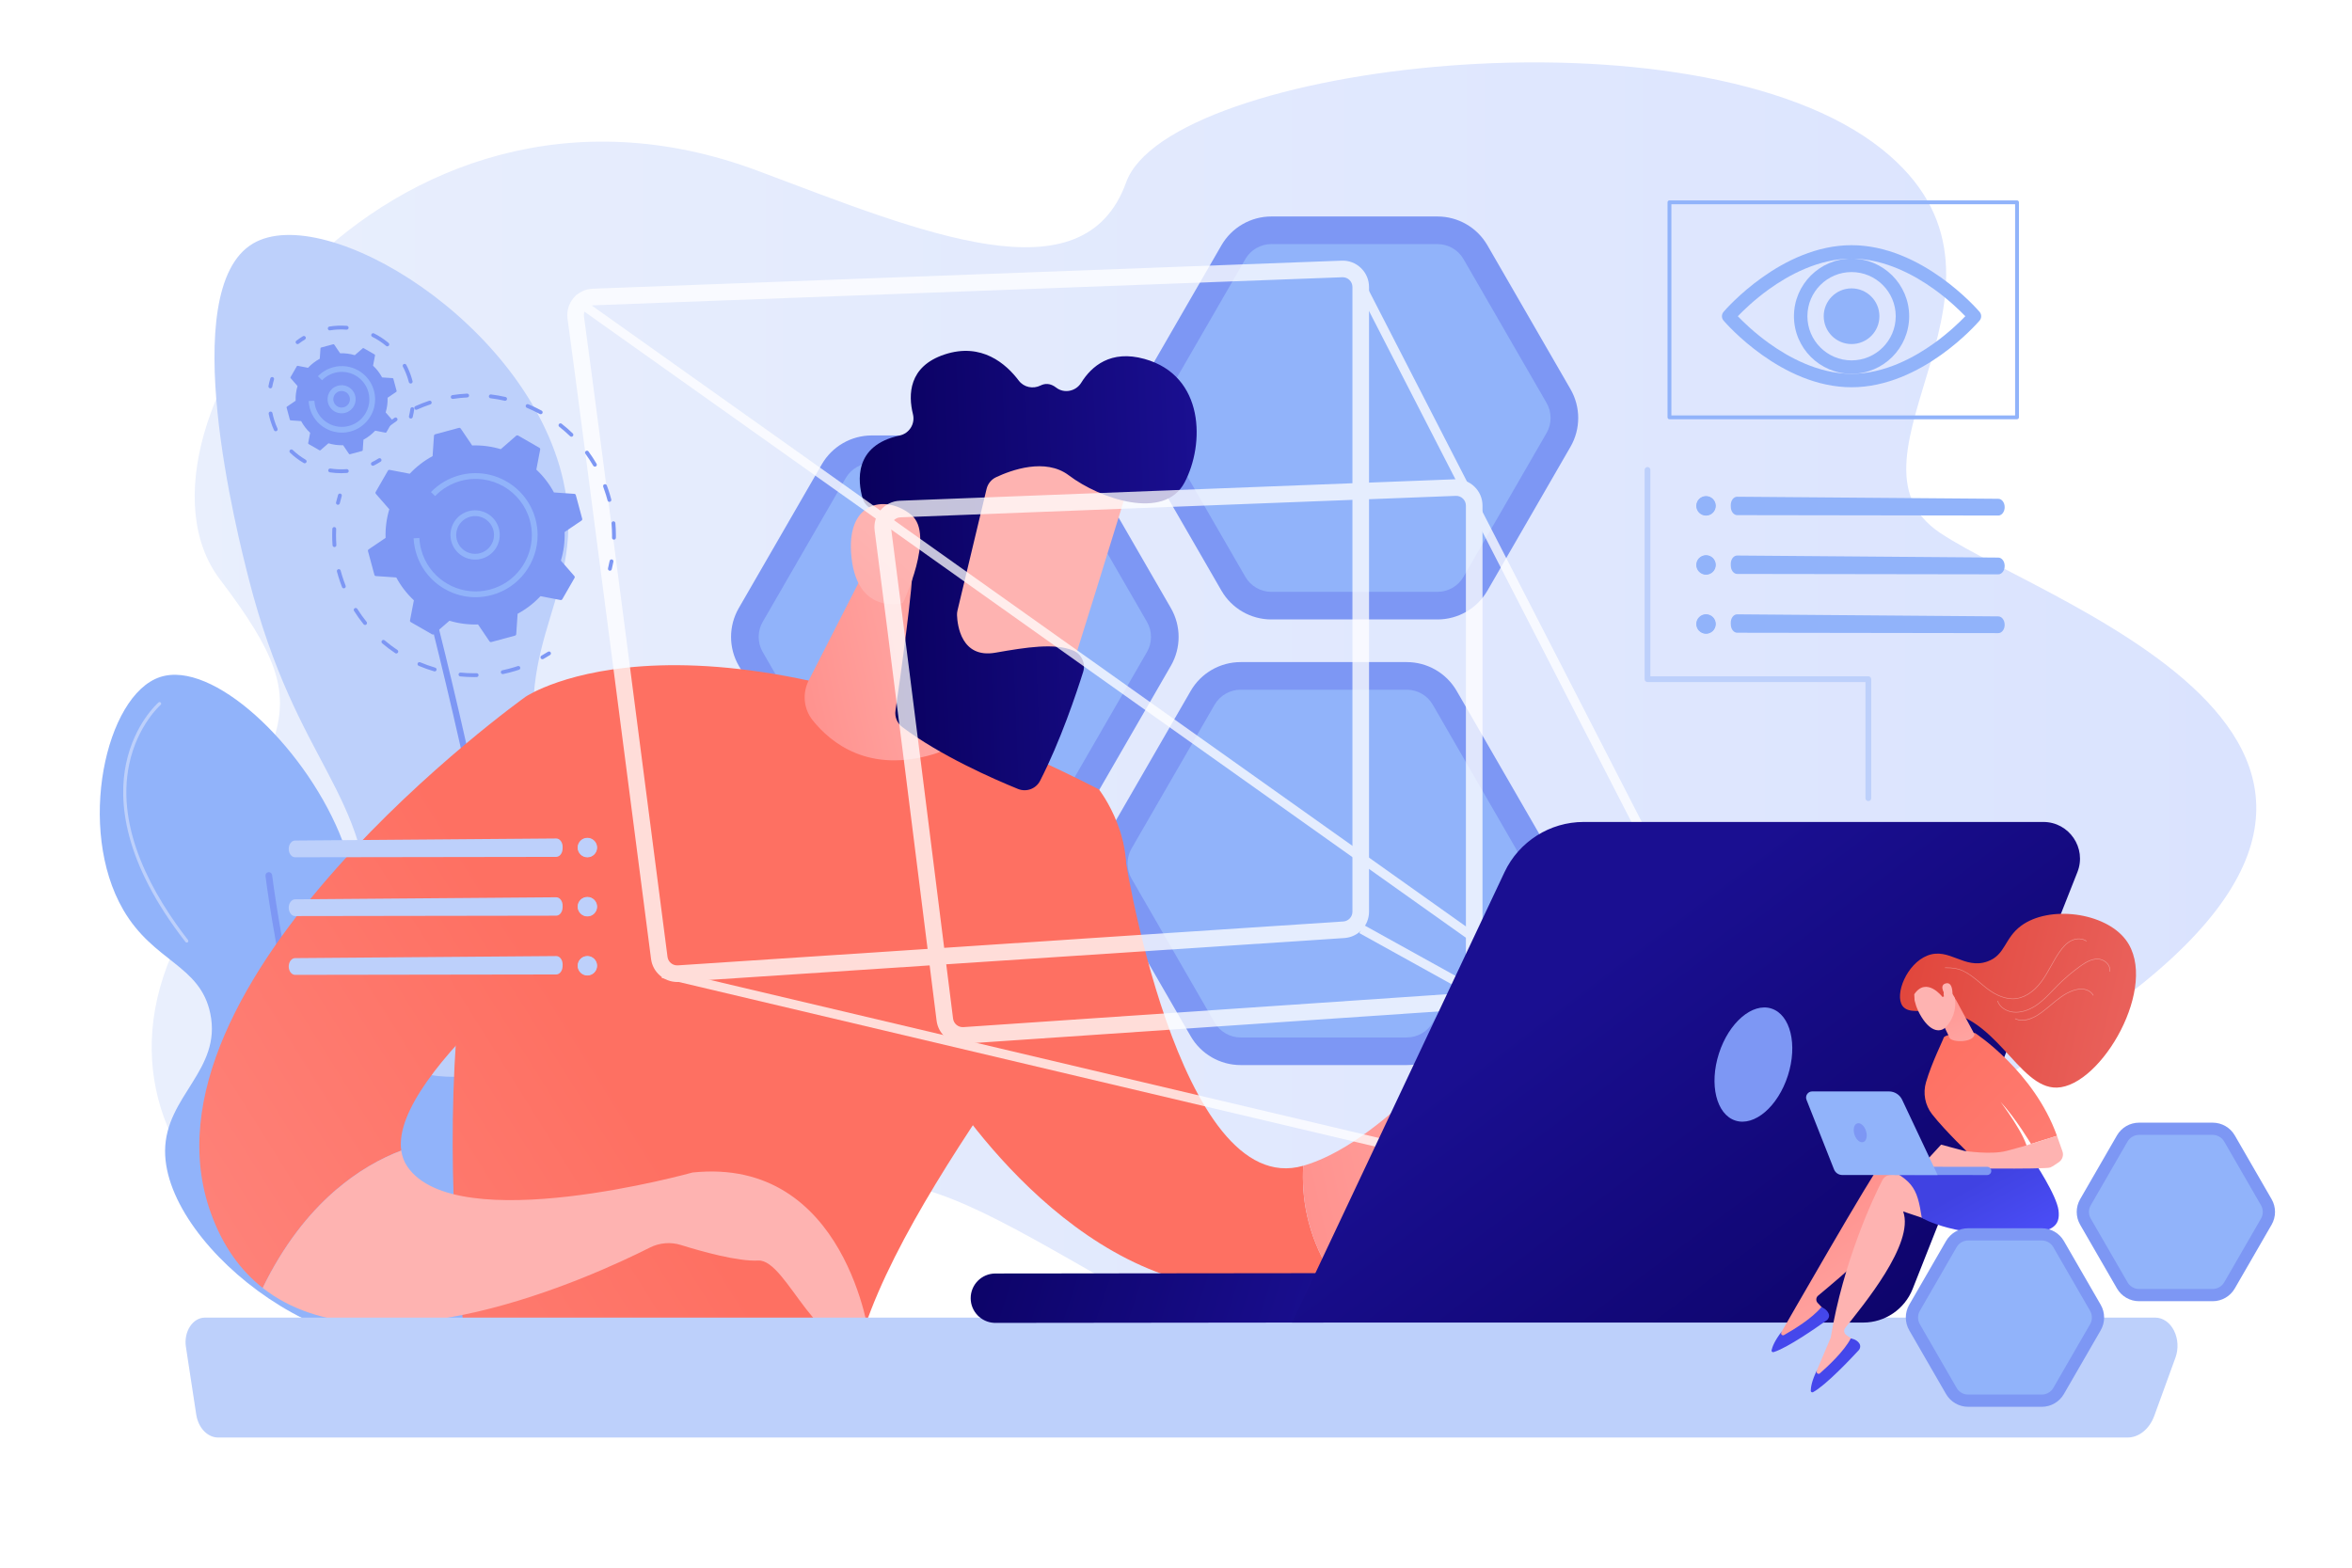 <?xml version="1.0" encoding="utf-8"?>
<!-- Generator: Adobe Illustrator 12.0.0, SVG Export Plug-In . SVG Version: 6.00 Build 51448)  -->
<!DOCTYPE svg PUBLIC "-//W3C//DTD SVG 1.0//EN" "http://www.w3.org/TR/2001/REC-SVG-20010904/DTD/svg10.dtd">
<svg  version="1.0" xmlns="http://www.w3.org/2000/svg" xmlns:xlink="http://www.w3.org/1999/xlink" width="2475" height="1650" viewBox="0 0 2475 1650"
	 overflow="visible" enable-background="new 0 0 2475 1650" xml:space="preserve">
<g id="Background">
	<rect fill="#FFFFFF" width="2475" height="1650"/>
</g>
<g id="Illustration">
	<g>
		
			<linearGradient id="XMLID_25_" gradientUnits="userSpaceOnUse" x1="-5055.489" y1="781.179" x2="-2840.824" y2="781.179" gradientTransform="matrix(-1 0 0 1 -2681.214 0)">
			<stop  offset="0" style="stop-color:#DAE3FE"/>
			<stop  offset="1" style="stop-color:#E9EFFD"/>
		</linearGradient>
		<path fill="url(#XMLID_25_)" d="M1980.457,157.103c174.054,139.187-57.852,324.214,61.116,403.769
			c118.967,79.555,611.669,234.713,115.501,542.524c-496.169,307.81-509.798,511.766-864,316.867
			c-354.202-194.897-328.759-229.921-620.24-98.163c-291.481,131.757-596.137-73.233-492.554-316.522
			c103.583-243.288,169.534-240.255,51.255-395.623C113.256,454.587,404,32,798,180c173.566,65.197,342.293,136.264,387,12
			S1784,0,1980.457,157.103z"/>
		<g>
			<path fill="#7D97F4" d="M1092.161,458.31H917.375c-21.685,0-41.722,11.569-52.564,30.349l-87.393,151.368
				c-10.842,18.779-10.842,41.917,0,60.696l87.393,151.368c10.842,18.779,30.879,30.349,52.564,30.349h174.786
				c21.684,0,41.721-11.568,52.563-30.349l87.394-151.368c10.842-18.779,10.842-41.917,0-60.696l-87.394-151.368
				C1133.882,469.879,1113.845,458.31,1092.161,458.31z"/>
			<path fill="#91B3FA" d="M917.375,853.389c-11.27,0-21.771-6.063-27.406-15.821l-87.393-151.37c-5.634-9.76-5.634-21.886,0-31.646
				l87.393-151.369c5.635-9.76,16.136-15.823,27.406-15.823h174.786c11.27,0,21.771,6.063,27.405,15.822l87.394,151.37
				c5.634,9.76,5.634,21.886,0,31.646l-87.393,151.368c-5.634,9.76-16.136,15.822-27.406,15.822H917.375z"/>
		</g>
		<g>
			<path fill="#7D97F4" d="M1480.308,696.858h-174.786c-21.684,0-41.722,11.569-52.563,30.349l-87.393,151.368
				c-10.842,18.779-10.842,41.917,0,60.696l87.393,151.368c10.842,18.78,30.88,30.349,52.563,30.349h174.786
				c21.685,0,41.722-11.568,52.564-30.349l87.393-151.368c10.843-18.779,10.843-41.917,0-60.696l-87.393-151.368
				C1522.029,708.427,1501.992,696.858,1480.308,696.858z"/>
			<path fill="#91B3FA" d="M1305.521,1091.938c-11.27,0-21.771-6.062-27.405-15.821l-87.394-151.37
				c-5.634-9.76-5.634-21.886,0-31.646l87.393-151.368c5.635-9.76,16.136-15.822,27.405-15.822h174.786
				c11.271,0,21.771,6.062,27.405,15.821l87.394,151.37c5.635,9.76,5.635,21.886,0,31.646l-87.393,151.368
				c-5.635,9.761-16.136,15.822-27.406,15.822H1305.521z"/>
		</g>
		<g>
			<path fill="#7D97F4" d="M1512.653,227.848h-174.786c-21.684,0-41.722,11.568-52.563,30.348l-87.393,151.369
				c-10.842,18.779-10.842,41.917,0,60.696l87.393,151.369c10.842,18.779,30.88,30.348,52.563,30.348h174.786
				c21.685,0,41.722-11.568,52.563-30.348l87.394-151.369c10.842-18.779,10.842-41.917,0-60.696l-87.394-151.369
				C1554.375,239.416,1534.338,227.848,1512.653,227.848z"/>
			<path fill="#91B3FA" d="M1337.867,622.927c-11.27,0-21.771-6.063-27.405-15.822l-87.394-151.37
				c-5.634-9.76-5.634-21.886,0-31.646l87.393-151.369c5.635-9.76,16.136-15.823,27.405-15.823h174.786
				c11.271,0,21.771,6.063,27.405,15.822l87.394,151.369c5.635,9.76,5.635,21.886,0,31.646l-87.393,151.368
				c-5.635,9.761-16.136,15.823-27.406,15.823H1337.867z"/>
		</g>
		<g>
			<path fill="#BDD0FB" d="M568.407,1399.032c-76.311,15.258-173.763-67.939-205.157-158.831
				c-32.308-93.535,26.929-132.719,26.472-262.512c-0.519-147.44-77.215-169.661-127.947-368.399
				c-11.447-44.839-77.684-304.32,4.412-352.957c75.905-44.971,289.116,84.089,326.486,249.276
				c26.646,117.786-55.726,167.24-24.266,304.426c27.604,120.371,100.151,122.112,127.947,238.246
				C730.193,1189.664,668.604,1379,568.407,1399.032z"/>
			<path fill="#7D97F4" d="M562.865,1434.753c20.571-158.855-19.56-403.933-56.848-581.554
				c-40.37-192.306-86.189-349.165-86.647-350.728l-6.351,1.864c0.458,1.56,46.215,158.211,86.532,350.271
				c37.178,177.104,77.202,421.371,56.75,579.299L562.865,1434.753z"/>
		</g>
		<g>
			<path fill="#91B3FA" d="M478.553,1399.788c86.523-45.082,116.139-199.891,66.956-250.204
				c-33.232-33.995-80.888,1.762-126.864-33.478c-58.7-44.993-15.519-129.732-61.67-239.632
				C317.7,782.948,223.492,694.45,168.441,712.608c-57.626,19.008-87.979,160.041-38.764,244.918
				c32.005,55.196,80.996,57.907,91.624,109.244c12.332,59.567-47.249,86.733-47.574,144.483
				C173.144,1314.992,364.089,1459.43,478.553,1399.788z"/>
			<path fill="#7D97F4" d="M431.863,1439.435c0.516,0,1.04-0.114,1.536-0.354c1.751-0.851,2.482-2.958,1.632-4.709
				c-114.706-236.364-148.342-510.568-148.669-513.311c-0.229-1.933-1.985-3.314-3.916-3.082c-1.932,0.229-3.313,1.982-3.083,3.915
				c0.328,2.755,34.108,278.136,149.326,515.554C429.299,1438.703,430.555,1439.435,431.863,1439.435z"/>
			<path fill="#BDD0FB" d="M196.526,992.072c0.362,0,0.727-0.117,1.035-0.355c0.733-0.572,0.865-1.63,0.294-2.363
				c-36.207-46.475-76.335-116.297-61.89-185.007c8.602-40.921,32.817-62.264,33.061-62.475c0.703-0.608,0.78-1.671,0.172-2.375
				c-0.61-0.704-1.674-0.781-2.376-0.171c-1.03,0.89-25.319,22.305-34.153,64.328c-8.12,38.622-3.862,102.55,62.528,187.768
				C195.529,991.848,196.026,992.072,196.526,992.072z"/>
			<path fill="#F0F0F0" d="M486.354,1379.147c0.537,0,1.065-0.257,1.391-0.732c55.643-81.206,74.617-143.954,56.396-186.496
				c-16.2-37.824-57.104-44.864-57.515-44.931c-0.92-0.143-1.782,0.475-1.932,1.393c-0.149,0.916,0.474,1.783,1.392,1.933
				c0.393,0.063,39.53,6.849,54.976,42.972c17.707,41.414-1.166,103.06-56.095,183.226c-0.526,0.769-0.331,1.815,0.437,2.343
				C485.694,1379.052,486.025,1379.147,486.354,1379.147z"/>
		</g>
		<g>
			
				<linearGradient id="XMLID_26_" gradientUnits="userSpaceOnUse" x1="952.806" y1="2115.836" x2="223.735" y2="2571.881" gradientTransform="matrix(0.976 -0.216 0.216 0.976 -991.447 130.669)">
				<stop  offset="0" style="stop-color:#FE7062"/>
				<stop  offset="1" style="stop-color:#FF928E"/>
			</linearGradient>
			<path fill="url(#XMLID_26_)" d="M1371.387,1226.982c-131.446,37.522-190.281-332.414-189.753-341.411L980.098,1121.21
				c0,0,120.083,211.302,301.411,233.792c45.877,5.689,84.897-2.248,117.632-17.243
				C1375.024,1298.264,1369.515,1259.252,1371.387,1226.982z"/>
			
				<linearGradient id="XMLID_27_" gradientUnits="userSpaceOnUse" x1="2062.691" y1="1597.369" x2="2422.377" y2="1597.369" gradientTransform="matrix(0.976 -0.216 0.216 0.976 -991.447 130.669)">
				<stop  offset="0" style="stop-color:#FF928E"/>
				<stop  offset="1" style="stop-color:#FEB3B1"/>
			</linearGradient>
			<path fill="url(#XMLID_27_)" d="M1614.809,1105.898c-57.289-23.543-105.888,23.439-105.888,23.439
				c-56.769,58.106-101.791,87.44-137.534,97.645c-1.872,32.27,3.638,71.281,27.754,110.776
				c70.824-32.445,112.111-98.04,129.116-130.771c6.123-11.783,20.479-16.773,32.433-10.993
				c12.145,5.871,24.658,14.828,25.442,26.995c1.545,23.995,30.099,25.409,30.267,16.548c0.166-8.863-22.113-56.254-22.113-56.254
				s65.826,42.224,91.449,58.375c25.623,16.152,47.447-10.503,47.447-10.503S1672.098,1129.442,1614.809,1105.898z"/>
			<linearGradient id="XMLID_28_" gradientUnits="userSpaceOnUse" x1="649.143" y1="1144.657" x2="-79.931" y2="1600.704">
				<stop  offset="0" style="stop-color:#FE7062"/>
				<stop  offset="1" style="stop-color:#FF928E"/>
			</linearGradient>
			<path fill="url(#XMLID_28_)" d="M553.046,733.347c0,0,176.64-120.508,603.261,97.438c0,0,43.934,55.694,23.354,118.478
				c-20.581,62.785-273.882,352.938-283.724,512.456c0,0-173.156,101.925-397.93,0.878
				C498.007,1462.596,422.629,1091.025,553.046,733.347z"/>
			
				<linearGradient id="XMLID_29_" gradientUnits="userSpaceOnUse" x1="1663.413" y1="962.813" x2="1902.056" y2="962.813" gradientTransform="matrix(0.976 -0.216 0.216 0.976 -991.447 130.669)">
				<stop  offset="0" style="stop-color:#FF928E"/>
				<stop  offset="1" style="stop-color:#FEB3B1"/>
			</linearGradient>
			<path fill="url(#XMLID_29_)" d="M920.873,579.276l-69.807,136.787c-6.932,13.581-5.483,30.018,4.029,41.935
				c19.224,24.083,59.352,56.456,127.837,35.592c20.373-6.208,35.962-22.78,40.874-43.504l36.185-152.681L920.873,579.276z"/>
			<linearGradient id="XMLID_30_" gradientUnits="userSpaceOnUse" x1="538.164" y1="967.236" x2="-190.91" y2="1423.283">
				<stop  offset="0" style="stop-color:#FE7062"/>
				<stop  offset="1" style="stop-color:#FF928E"/>
			</linearGradient>
			<path fill="url(#XMLID_30_)" d="M422.237,1210.993c-11.956-83.149,207.764-244.31,207.764-244.31l-76.956-233.337
				c0,0-419.275,299.209-331.101,543.558c12.641,35.028,31.493,60.548,54.481,78.633
				C320.826,1264.479,381.039,1226.637,422.237,1210.993z"/>
			<linearGradient id="XMLID_31_" gradientUnits="userSpaceOnUse" x1="912.609" y1="898.899" x2="726.591" y2="1180.927">
				<stop  offset="0" style="stop-color:#FF928E"/>
				<stop  offset="1" style="stop-color:#FEB3B1"/>
			</linearGradient>
			<path fill="url(#XMLID_31_)" d="M728.772,1234.066c0,0-248.549,69.42-300.115-6.239c-3.497-5.133-5.55-10.784-6.42-16.834
				c-41.199,15.644-101.411,53.486-145.811,144.544c118.009,92.838,345.544-11.23,407.369-42.426
				c10.17-5.133,21.864-6.134,32.739-2.741c21.988,6.862,60.091,17.517,81.321,16.351c31.057-1.707,64.394,110.531,117.251,82.117
				C915.107,1408.838,891.083,1217.08,728.772,1234.066z"/>
			<g>
				<linearGradient id="XMLID_32_" gradientUnits="userSpaceOnUse" x1="1562.661" y1="600.727" x2="1220.627" y2="600.727">
					<stop  offset="0" style="stop-color:#FF928E"/>
					<stop  offset="1" style="stop-color:#FEB3B1"/>
				</linearGradient>
				<path fill="url(#XMLID_32_)" d="M1191.033,497.661c0.16,3.931-77.726,252.058-77.726,252.058l-140.733-47.481l38.879-246.142
					C1011.454,456.096,1188.37,431.864,1191.033,497.661z"/>
				
					<linearGradient id="XMLID_33_" gradientUnits="userSpaceOnUse" x1="1438.199" y1="-446.89" x2="1794.576" y2="-446.89" gradientTransform="matrix(0.999 -0.04 0.04 0.999 -510.215 1110.729)">
					<stop  offset="0" style="stop-color:#09005D"/>
					<stop  offset="1" style="stop-color:#1A0F91"/>
				</linearGradient>
				<path fill="url(#XMLID_33_)" d="M1038.171,514.596l-30.614,127.971c-0.393,1.641-0.561,3.284-0.495,4.971
					c0.404,10.321,4.396,45.726,40.37,39.432c32.643-5.71,62.519-10.437,81.97-2.219c8.733,3.69,13.232,13.386,10.391,22.431
					c-7.082,22.542-23.98,73.045-45.356,114.681c-4.338,8.449-14.456,12.077-23.252,8.497
					c-26.507-10.79-81.774-35.105-121.655-65.084c-5.403-4.063-8.189-10.682-7.211-17.371
					c4.762-32.612,18.87-131.785,18.526-160.029c-0.322-26.509-30.854-45.522-44.242-52.592c-4.389-2.318-7.607-6.296-8.963-11.071
					c-4.796-16.878-9.842-55.309,39.016-65.801c10.226-2.196,16.541-12.325,14.035-22.479c-4.989-20.215-4.872-50.265,33.39-62.879
					c38.889-12.821,64.604,9.858,77.931,27.508c5.388,7.138,15.012,9.133,23.021,5.157c4.56-2.263,10.167-2.582,16.402,2.258
					c8.401,6.521,20.686,3.935,26.3-5.097c10.789-17.351,30.948-35.05,66.694-25.062c63.431,17.724,63.359,90.032,41.998,130.204
					c-21.362,40.173-89.04,17.048-121.637-7.68c-24.783-18.802-60.823-5.497-76.674,1.962
					C1043.092,504.668,1039.462,509.199,1038.171,514.596z"/>
				
					<linearGradient id="XMLID_34_" gradientUnits="userSpaceOnUse" x1="1229.098" y1="-229.536" x2="1468.392" y2="-475.046" gradientTransform="matrix(0.999 -0.04 0.04 0.999 -510.215 1110.729)">
					<stop  offset="0" style="stop-color:#FF928E"/>
					<stop  offset="1" style="stop-color:#FEB3B1"/>
				</linearGradient>
				<path fill="url(#XMLID_34_)" d="M950.162,634.581c0,0,34.218-71.595,8.824-92.615c-25.395-21.021-66.763-15.738-63.428,39.031
					C899.707,649.121,950.162,634.581,950.162,634.581z"/>
			</g>
		</g>
		<g>
			<g>
				<path fill="#BDD0FB" d="M195.621,1417.474c-1.15-7.554,0.416-15.366,4.272-21.302c3.855-5.935,9.597-9.372,15.658-9.372
					h2052.466c7.968,0,15.386,5.157,19.679,13.683c4.294,8.524,4.869,19.239,1.527,28.425l-22.242,61.13
					c-5.093,14-16.128,22.963-28.271,22.963H229.633c-11.295,0-21.005-10.172-23.15-24.258L195.621,1417.474z"/>
			</g>
		</g>
		<g opacity="0.76">
			<path fill="#FFFFFF" d="M712.611,1033.544c-13.815,0-25.717-10.307-27.511-24.188c-12.143-93.989-73.451-568.201-87.896-674.002
				c-1.058-7.744,1.219-15.616,6.246-21.598c5.029-5.985,12.396-9.586,20.212-9.879l788.177-29.532
				c7.604-0.3,14.811,2.464,20.291,7.743c5.48,5.28,8.499,12.378,8.499,19.988v657.525c0,14.568-11.388,26.731-25.924,27.691
				l-700.255,46.19C713.834,1033.523,713.22,1033.544,712.611,1033.544z M1412.891,291.799c-0.132,0-0.265,0.002-0.397,0.008
				l-788.177,29.532c-2.94,0.111-5.599,1.41-7.489,3.659c-1.887,2.245-2.708,5.083-2.311,7.992l0,0
				c14.454,105.86,75.769,580.128,87.914,674.127c0.693,5.362,5.458,9.297,10.869,8.931l700.254-46.191
				c5.384-0.354,9.602-4.859,9.602-10.255V302.076c0-2.818-1.118-5.447-3.147-7.402
				C1418.074,292.812,1415.56,291.799,1412.891,291.799z"/>
			
				<rect x="1412.799" y="1046.327" transform="matrix(0.875 0.485 -0.485 0.875 706.386 -627.16)" fill="#FFFFFF" width="304.176" height="9.709"/>
			<path fill="#FFFFFF" d="M1013.08,1098.543c-13.868,0-25.764-10.34-27.51-24.289c-12.408-99.079-53.777-429.096-65.178-515.886
				l0,0c-1.013-7.715,1.284-15.549,6.301-21.496c5.02-5.951,12.362-9.536,20.144-9.836l584.374-22.595
				c7.62-0.294,14.824,2.452,20.312,7.731c5.489,5.28,8.512,12.383,8.512,19.999v503.28c0,14.539-11.362,26.702-25.866,27.688
				l-519.178,35.339C1014.349,1098.521,1013.712,1098.543,1013.08,1098.543z M937.717,556.093
				c11.407,86.838,52.782,416.899,65.192,515.99c0.676,5.397,5.473,9.308,10.893,8.962l519.178-35.338
				c5.372-0.365,9.58-4.871,9.58-10.256v-503.28c0-2.82-1.12-5.451-3.152-7.406c-2.031-1.956-4.701-2.956-7.522-2.863
				l-584.374,22.595c-2.926,0.113-5.577,1.407-7.463,3.644C938.164,550.372,937.336,553.196,937.717,556.093L937.717,556.093z"/>
			
				<rect x="479.932" y="697.823" transform="matrix(0.815 0.579 -0.579 0.815 619.568 -536.418)" fill="#FFFFFF" width="1340.876" height="9.708"/>
			
				<rect x="684.327" y="1128.842" transform="matrix(0.973 0.23 -0.23 0.973 292.331 -235.9)" fill="#FFFFFF" width="943.736" height="9.708"/>
			
				<rect x="1214.108" y="630.355" transform="matrix(0.457 0.89 -0.89 0.457 1436.765 -1082.034)" fill="#FFFFFF" width="780.19" height="9.707"/>
		</g>
		<g>
			
				<linearGradient id="XMLID_35_" gradientUnits="userSpaceOnUse" x1="10402.129" y1="1840.911" x2="9934.287" y2="1969.134" gradientTransform="matrix(-0.999 -0.049 -0.049 0.999 11428.213 -86.798)">
				<stop  offset="0" style="stop-color:#09005D"/>
				<stop  offset="1" style="stop-color:#1A0F91"/>
			</linearGradient>
			<path fill="url(#XMLID_35_)" d="M1046.141,1392.319c0.443,0.022,0.888,0.033,1.336,0.03l580.662-0.634
				c14.354-0.013,25.978-11.661,25.963-26.016c-0.014-14.359-11.705-26.221-26.021-25.963l-580.662,0.634
				c-14.354,0.012-25.978,11.661-25.963,26.015C1021.472,1380.293,1032.407,1391.641,1046.141,1392.319z"/>
			<linearGradient id="XMLID_36_" gradientUnits="userSpaceOnUse" x1="2087.33" y1="1557.413" x2="1676.287" y2="1011.356">
				<stop  offset="0" style="stop-color:#09005D"/>
				<stop  offset="1" style="stop-color:#1A0F91"/>
			</linearGradient>
			<path fill="url(#XMLID_36_)" d="M2150.128,865.114h-483.579c-35.674,0-68.145,20.586-83.36,52.853l-223.559,474.042h600.961
				c22.989,0,43.644-14.046,52.093-35.427l173.36-438.656C2196.061,892.581,2177.382,865.114,2150.128,865.114z"/>
			
				<ellipse transform="matrix(-0.952 -0.306 0.306 -0.952 3259.537 2751.335)" fill="#7D97F4" cx="1845.707" cy="1119.843" rx="38.098" ry="61.929"/>
		</g>
		<g>
			<g>
				<g>
					<circle fill="#91B3FA" cx="1795.244" cy="532.41" r="10.259"/>
					<circle fill="#91B3FA" cx="1795.244" cy="532.41" r="9.917"/>
				</g>
				<g>
					<circle fill="#91B3FA" cx="1795.244" cy="594.596" r="10.259"/>
					<circle fill="#91B3FA" cx="1795.244" cy="594.596" r="9.917"/>
				</g>
				<g>
					<circle fill="#91B3FA" cx="1795.244" cy="656.781" r="10.259"/>
					<circle fill="#91B3FA" cx="1795.244" cy="656.781" r="9.917"/>
				</g>
				<path fill="#91B3FA" d="M1821.282,531.944l0.047,1.747c0.128,4.729,3.082,8.482,6.692,8.501l274.745,0.416
					c3.728,0.019,6.755-3.941,6.748-8.828l0,0c-0.006-4.792-2.932-8.699-6.586-8.796l-274.792-2.164
					C1824.277,522.718,1821.146,526.888,1821.282,531.944z"/>
				<path fill="#91B3FA" d="M1821.282,593.826l0.047,1.747c0.128,4.729,3.082,8.482,6.692,8.501l274.745,0.416
					c3.728,0.02,6.755-3.941,6.748-8.828l0,0c-0.006-4.792-2.932-8.7-6.586-8.796l-274.792-2.164
					C1824.277,584.601,1821.146,588.77,1821.282,593.826z"/>
				<path fill="#91B3FA" d="M1821.282,655.708l0.047,1.747c0.128,4.729,3.082,8.482,6.692,8.5l274.745,0.417
					c3.728,0.019,6.755-3.941,6.748-8.828l0,0c-0.006-4.792-2.932-8.7-6.586-8.796l-274.792-2.164
					C1824.277,646.482,1821.146,650.651,1821.282,655.708z"/>
			</g>
		</g>
		<g>
			<g>
				<path fill="#91B3FA" d="M2122.508,441.267h-365.743c-1.116,0-2.021-0.904-2.021-2.021V212.93c0-1.115,0.904-2.021,2.021-2.021
					h365.743c1.116,0,2.021,0.905,2.021,2.021v226.316C2124.528,440.362,2123.624,441.267,2122.508,441.267z M1758.785,437.226
					h361.702V214.951h-361.702V437.226z"/>
				<g>
					<path fill="#91B3FA" d="M1948.393,407.589c-73.831,0-132.247-67.303-134.697-70.168c-2.265-2.646-2.265-6.548,0-9.193
						c2.45-2.865,60.866-70.169,134.697-70.169c73.832,0,132.247,67.304,134.698,70.169c2.265,2.646,2.265,6.547,0,9.193
						C2080.64,340.286,2022.225,407.589,1948.393,407.589z M1828.688,332.824c5.822,6.061,17.331,17.25,32.681,28.316
						c20.444,14.737,52.137,32.304,87.023,32.304c34.888,0,66.58-17.567,87.023-32.304c15.35-11.065,26.859-22.255,32.682-28.316
						c-5.82-6.059-17.331-17.25-32.682-28.316c-20.443-14.736-52.136-32.304-87.023-32.304c-34.887,0-66.579,17.568-87.023,32.304
						C1846.02,315.573,1834.511,326.763,1828.688,332.824z M1819.069,332.824h0.02H1819.069z"/>
					<path fill="#91B3FA" d="M1948.393,393.444c-33.426,0-60.62-27.194-60.62-60.62s27.194-60.621,60.62-60.621
						c33.427,0,60.621,27.195,60.621,60.621S1981.819,393.444,1948.393,393.444z M1948.393,286.349
						c-25.626,0-46.476,20.849-46.476,46.476c0,25.626,20.85,46.476,46.476,46.476c25.627,0,46.476-20.849,46.476-46.476
						C1994.868,307.197,1974.02,286.349,1948.393,286.349z"/>
					<circle fill="#91B3FA" cx="1948.393" cy="332.824" r="29.3"/>
				</g>
			</g>
		</g>
		<path fill="#BDD0FB" d="M1966.047,843.145c-1.675,0-3.031-1.357-3.031-3.031V717.862h-229.347c-1.675,0-3.031-1.356-3.031-3.031
			V494.577c0-1.674,1.356-3.031,3.031-3.031c1.674,0,3.03,1.357,3.03,3.031V711.8h229.348c1.674,0,3.031,1.357,3.031,3.031v125.282
			C1969.078,841.787,1967.721,843.145,1966.047,843.145z"/>
		<g>
			<g>
				<g>
					<circle fill="#BDD0FB" cx="618.098" cy="892.091" r="10.258"/>
					<circle fill="#BDD0FB" cx="618.098" cy="892.091" r="9.917"/>
				</g>
				<g>
					<circle fill="#BDD0FB" cx="618.098" cy="954.276" r="10.258"/>
					<circle fill="#BDD0FB" cx="618.098" cy="954.277" r="9.917"/>
				</g>
				<g>
					<circle fill="#BDD0FB" cx="618.098" cy="1016.462" r="10.258"/>
					<circle fill="#BDD0FB" cx="618.098" cy="1016.462" r="9.917"/>
				</g>
				<path fill="#BDD0FB" d="M592.06,891.625l-0.047,1.747c-0.128,4.729-3.082,8.482-6.692,8.501l-274.745,0.416
					c-3.728,0.02-6.755-3.941-6.749-8.828l0,0c0.006-4.791,2.932-8.699,6.586-8.796l274.792-2.163
					C589.065,882.399,592.197,886.568,592.06,891.625z"/>
				<path fill="#BDD0FB" d="M592.06,953.508l-0.047,1.746c-0.128,4.73-3.082,8.482-6.692,8.501l-274.745,0.417
					c-3.728,0.019-6.755-3.941-6.749-8.828l0,0c0.006-4.792,2.932-8.7,6.586-8.797l274.792-2.163
					C589.065,944.281,592.197,948.451,592.06,953.508z"/>
				<path fill="#BDD0FB" d="M592.06,1015.39l-0.047,1.747c-0.128,4.729-3.082,8.482-6.692,8.5l-274.745,0.417
					c-3.728,0.019-6.755-3.941-6.749-8.828l0,0c0.006-4.792,2.932-8.699,6.586-8.796l274.792-2.164
					C589.065,1006.164,592.197,1010.333,592.06,1015.39z"/>
			</g>
		</g>
		<g>
			<g>
				<g>
					<path fill="#7D97F4" d="M409.716,448.153c-0.61,0-1.212-0.274-1.61-0.797c-0.676-0.889-0.503-2.156,0.385-2.832
						c2.159-1.643,4.398-3.25,6.655-4.775c0.922-0.626,2.182-0.384,2.805,0.542c0.625,0.924,0.383,2.181-0.542,2.805
						c-2.194,1.485-4.372,3.048-6.471,4.646C410.573,448.019,410.143,448.153,409.716,448.153z"/>
					<path fill="#7D97F4" d="M646.066,568c-0.012,0-0.024,0-0.036,0c-1.116-0.02-2.005-0.94-1.986-2.055
						c0.015-0.843,0.022-1.686,0.022-2.53c0-4.17-0.185-8.394-0.547-12.556c-0.098-1.111,0.725-2.091,1.837-2.188
						c1.109-0.116,2.092,0.726,2.188,1.837c0.374,4.278,0.563,8.62,0.563,12.906c0,0.867-0.008,1.733-0.023,2.599
						C648.066,567.118,647.165,568,646.066,568z M641.282,528.22c-0.898,0-1.717-0.602-1.954-1.511
						c-0.492-1.88-1.023-3.759-1.595-5.636c-0.893-2.934-1.891-5.88-2.968-8.755c-0.392-1.044,0.139-2.209,1.184-2.601
						c1.042-0.39,2.209,0.138,2.601,1.185c1.106,2.954,2.132,5.98,3.048,8.996c0.587,1.928,1.134,3.857,1.638,5.79
						c0.282,1.08-0.364,2.184-1.443,2.465C641.622,528.198,641.45,528.22,641.282,528.22z M626.022,491.179
						c-0.696,0-1.373-0.359-1.749-1.003c-2.522-4.333-5.304-8.581-8.266-12.625c-0.66-0.899-0.465-2.165,0.436-2.824
						c0.901-0.66,2.165-0.464,2.824,0.436c3.046,4.158,5.905,8.525,8.5,12.979c0.561,0.965,0.234,2.202-0.729,2.764
						C626.717,491.091,626.367,491.179,626.022,491.179z M601.31,459.654c-0.506,0-1.013-0.188-1.405-0.568
						c-3.599-3.484-7.425-6.819-11.373-9.913c-0.878-0.689-1.032-1.959-0.343-2.838c0.689-0.877,1.96-1.03,2.838-0.343
						c4.056,3.181,7.99,6.608,11.688,10.189c0.802,0.776,0.823,2.056,0.048,2.857C602.366,459.447,601.838,459.654,601.31,459.654z
						 M569.004,435.967c-0.326,0-0.655-0.078-0.961-0.244c-4.412-2.391-8.995-4.577-13.623-6.498
						c-1.031-0.429-1.52-1.61-1.092-2.642c0.429-1.03,1.609-1.516,2.641-1.092c4.757,1.974,9.467,4.222,14,6.68
						c0.98,0.532,1.346,1.758,0.813,2.739C570.417,435.584,569.721,435.967,569.004,435.967z M437.974,431.316
						c-0.77,0-1.504-0.442-1.842-1.189c-0.46-1.017-0.009-2.214,1.008-2.674c4.681-2.117,9.541-4.02,14.445-5.654
						c1.061-0.358,2.203,0.22,2.556,1.277c0.354,1.059-0.219,2.203-1.278,2.557c-4.773,1.591-9.502,3.442-14.058,5.503
						C438.536,431.258,438.252,431.316,437.974,431.316z M531.525,421.816c-0.149,0-0.301-0.016-0.453-0.051
						c-4.893-1.119-9.896-1.991-14.872-2.594c-1.108-0.134-1.897-1.141-1.763-2.248c0.135-1.108,1.153-1.891,2.249-1.764
						c5.115,0.619,10.258,1.517,15.289,2.667c1.087,0.249,1.768,1.332,1.519,2.42C533.279,421.183,532.447,421.816,531.525,421.816z
						 M476.373,419.87c-0.979,0-1.838-0.712-1.994-1.709c-0.171-1.104,0.583-2.137,1.687-2.308
						c5.097-0.792,10.29-1.325,15.436-1.582c1.102-0.038,2.063,0.802,2.118,1.917c0.056,1.115-0.802,2.063-1.917,2.118
						c-5.005,0.251-10.057,0.769-15.015,1.541C476.582,419.862,476.477,419.87,476.373,419.87z"/>
					<path fill="#7D97F4" d="M641.776,600.693c-0.162,0-0.326-0.019-0.489-0.06c-1.083-0.27-1.743-1.365-1.474-2.449
						c0.635-2.556,1.208-5.175,1.705-7.78c0.208-1.097,1.266-1.816,2.363-1.607c1.096,0.209,1.815,1.267,1.607,2.363
						c-0.51,2.679-1.099,5.37-1.752,8C643.506,600.079,642.682,600.693,641.776,600.693z"/>
				</g>
				<g>
					<path fill="#7D97F4" d="M570.784,693.855c-0.708,0-1.395-0.373-1.766-1.034c-0.545-0.975-0.196-2.206,0.778-2.751
						c2.314-1.294,4.618-2.666,6.847-4.079c0.942-0.598,2.191-0.32,2.788,0.625c0.597,0.941,0.318,2.19-0.625,2.788
						c-2.29,1.453-4.658,2.863-7.038,4.193C571.456,693.772,571.117,693.855,570.784,693.855z"/>
					<path fill="#7D97F4" d="M499.016,712.64c-4.944,0.025-9.799-0.229-14.661-0.705c-1.111-0.109-1.923-1.097-1.814-2.208
						c0.107-1.108,1.08-1.91,2.207-1.813c4.729,0.462,9.545,0.703,14.262,0.685c0.843,0,1.683-0.01,2.525-0.026
						c1.162-0.021,2.037,0.868,2.059,1.983c0.021,1.115-0.866,2.036-1.982,2.058C500.746,712.63,499.881,712.64,499.016,712.64z
						 M529.042,709.477c-0.936,0-1.774-0.653-1.975-1.604c-0.23-1.091,0.469-2.163,1.56-2.394c4.188-0.884,8.391-1.966,12.491-3.215
						c1.25-0.381,2.492-0.775,3.724-1.186c1.056-0.355,2.203,0.217,2.556,1.276c0.353,1.058-0.219,2.202-1.278,2.556
						c-1.264,0.422-2.54,0.829-3.823,1.219c-4.214,1.285-8.533,2.396-12.835,3.303C529.32,709.462,529.18,709.477,529.042,709.477z
						 M457.412,706.672c-0.189,0-0.381-0.025-0.571-0.083c-5.501-1.618-10.97-3.576-16.253-5.817
						c-1.027-0.436-1.506-1.622-1.07-2.65c0.436-1.028,1.623-1.505,2.649-1.071c5.142,2.182,10.462,4.087,15.815,5.664
						c1.07,0.313,1.683,1.438,1.368,2.508C459.09,706.102,458.285,706.672,457.412,706.672z M417.047,687.801
						c-0.386,0-0.775-0.11-1.12-0.339c-4.769-3.183-9.405-6.68-13.779-10.39c-0.85-0.722-0.955-1.997-0.233-2.85
						c0.721-0.849,1.996-0.955,2.848-0.232c4.255,3.611,8.767,7.013,13.408,10.109c0.929,0.62,1.178,1.875,0.559,2.802
						C418.341,687.485,417.7,687.801,417.047,687.801z M384.162,657.768c-0.59,0-1.175-0.258-1.575-0.753
						c-3.6-4.467-6.976-9.193-10.032-14.047c-0.595-0.944-0.311-2.191,0.634-2.786c0.945-0.591,2.192-0.312,2.786,0.633
						c2.974,4.722,6.257,9.319,9.759,13.664c0.701,0.869,0.564,2.142-0.305,2.842C385.056,657.621,384.607,657.768,384.162,657.768z
						 M361.81,619.235c-0.808,0-1.57-0.487-1.882-1.285c-1.427-3.64-2.727-7.383-3.864-11.125c-0.535-1.756-1.036-3.517-1.504-5.278
						c-0.285-1.079,0.357-2.185,1.436-2.471c1.082-0.286,2.185,0.358,2.472,1.436c0.454,1.714,0.941,3.427,1.462,5.137
						c1.108,3.643,2.373,7.285,3.761,10.827c0.408,1.039-0.105,2.211-1.145,2.619C362.305,619.19,362.055,619.235,361.81,619.235z
						 M351.947,575.781c-1.051,0-1.937-0.812-2.014-1.876c-0.251-3.517-0.38-7.082-0.38-10.596c0-2.218,0.05-4.462,0.15-6.668
						c0.051-1.116,1.034-1.975,2.109-1.928c1.115,0.05,1.978,0.994,1.928,2.109c-0.097,2.146-0.146,4.328-0.146,6.486
						c0,3.418,0.125,6.886,0.37,10.308c0.08,1.113-0.757,2.08-1.872,2.16C352.045,575.779,351.996,575.781,351.947,575.781z"/>
					<path fill="#7D97F4" d="M355.594,531.291c-0.156,0-0.314-0.018-0.472-0.055c-1.085-0.26-1.755-1.35-1.496-2.436
						c0.632-2.645,1.346-5.306,2.12-7.909c0.318-1.07,1.443-1.677,2.513-1.36c1.069,0.318,1.679,1.443,1.36,2.513
						c-0.753,2.533-1.448,5.122-2.063,7.696C357.335,530.668,356.508,531.291,355.594,531.291z"/>
				</g>
				<g>
					<path fill="#7D97F4" d="M395.333,517.771c-0.375,0.653-0.295,1.474,0.2,2.042l14.132,16.21
						c-2.889,9.619-4.264,19.768-3.917,30.098l-17.79,12.059c-0.625,0.423-0.911,1.195-0.714,1.923l6.722,24.904
						c0.196,0.728,0.833,1.251,1.585,1.302l21.441,1.47c4.898,9.101,11.193,17.179,18.529,24.039l-4.055,21.12
						c-0.143,0.74,0.201,1.489,0.854,1.865l22.363,12.856c0.654,0.376,1.474,0.296,2.042-0.199l16.211-14.132
						c9.619,2.889,19.768,4.263,30.097,3.917l12.059,17.79c0.423,0.624,1.195,0.911,1.923,0.714l24.905-6.722
						c0.728-0.196,1.25-0.833,1.302-1.585l1.47-21.441c9.101-4.898,17.18-11.192,24.039-18.528l21.12,4.056
						c0.74,0.142,1.489-0.202,1.865-0.855l12.856-22.363c0.376-0.654,0.295-1.474-0.2-2.042l-14.131-16.21
						c2.888-9.619,4.263-19.768,3.917-30.097l17.79-12.059c0.624-0.422,0.911-1.194,0.714-1.922l-6.722-24.905
						c-0.196-0.728-0.833-1.25-1.585-1.302l-21.441-1.469c-4.898-9.102-11.193-17.18-18.529-24.04l4.056-21.119
						c0.143-0.74-0.201-1.489-0.854-1.865l-22.363-12.856c-0.653-0.375-1.474-0.296-2.042,0.2l-16.21,14.131
						c-9.619-2.889-19.768-4.264-30.097-3.917l-12.059-17.791c-0.422-0.623-1.195-0.911-1.923-0.714l-24.904,6.722
						c-0.728,0.197-1.251,0.833-1.303,1.585l-1.469,21.441c-9.101,4.898-17.179,11.193-24.039,18.529l-21.119-4.055
						c-0.741-0.142-1.489,0.201-1.865,0.854L395.333,517.771z"/>
					<g>
						<g>
							<path fill="#91B3FA" d="M499.99,588.988c-2.36,0-4.735-0.326-7.068-0.982c-6.669-1.879-12.206-6.241-15.594-12.284
								c-3.387-6.042-4.219-13.043-2.341-19.712c1.878-6.668,6.24-12.207,12.283-15.594c12.48-6.992,28.314-2.531,35.306,9.942
								c6.993,12.476,2.533,28.313-9.942,35.306C508.705,587.865,504.373,588.988,499.99,588.988z M499.918,543.17
								c-3.288,0-6.619,0.815-9.685,2.534c-4.63,2.595-7.973,6.839-9.412,11.949c-1.438,5.11-0.802,10.474,1.795,15.105l0,0
								c2.596,4.63,6.838,7.973,11.949,9.413c5.112,1.438,10.473,0.802,15.104-1.794c4.63-2.595,7.973-6.839,9.412-11.949
								c1.439-5.11,0.802-10.474-1.794-15.105C513.647,546.829,506.88,543.17,499.918,543.17z"/>
						</g>
					</g>
					<g>
						<path fill="#91B3FA" d="M500.342,628.576c-11.271,0-22.394-2.945-32.428-8.713c-15.116-8.69-25.942-22.747-30.486-39.579
							v-0.001c-1.085-4.021-1.788-8.138-2.094-12.26c-0.019-0.253-0.036-0.507-0.051-0.76c-0.015-0.234-0.029-0.468-0.041-0.702
							l6.054-0.312c0.215,4.181,0.882,8.371,1.984,12.454v-0.001c7.553,27.981,34.076,45.879,61.972,43.594
							c3.331-0.272,6.68-0.833,10.021-1.697c0.202-0.052,0.401-0.105,0.603-0.16c26.374-7.118,43.788-31.078,43.79-57.177
							c0-5.095-0.663-10.271-2.052-15.42c-8.509-31.522-41.081-50.248-72.596-41.737c-10.365,2.799-19.759,8.339-27.167,16.023
							l-4.365-4.207c8.171-8.476,18.528-14.585,29.951-17.669c34.75-9.378,70.649,11.262,80.03,46.01
							c1.531,5.677,2.262,11.382,2.262,17c-0.003,28.771-19.199,55.184-48.273,63.031
							C511.798,627.82,506.051,628.576,500.342,628.576z"/>
					</g>
				</g>
			</g>
		</g>
		<g>
			<g>
				<g>
					<path fill="#7D97F4" d="M313.12,362.174c-0.61,0-1.213-0.275-1.611-0.798c-0.675-0.888-0.502-2.156,0.387-2.832
						c2.196-1.668,4.506-3.236,6.865-4.658c0.952-0.575,2.196-0.269,2.773,0.688c0.576,0.955,0.268,2.197-0.688,2.774
						c-2.234,1.348-4.424,2.833-6.506,4.415C313.976,362.04,313.546,362.174,313.12,362.174z"/>
					<path fill="#7D97F4" d="M432.166,403.673c-0.902,0-1.723-0.607-1.957-1.52c-0.275-1.073-0.575-2.146-0.901-3.218
						c-1.371-4.501-3.17-8.875-5.348-13.001c-0.521-0.986-0.143-2.209,0.844-2.73c0.988-0.522,2.209-0.143,2.73,0.844
						c2.298,4.353,4.195,8.965,5.64,13.712c0.343,1.129,0.661,2.26,0.95,3.391c0.277,1.082-0.375,2.181-1.457,2.458
						C432.5,403.653,432.332,403.673,432.166,403.673z M407.589,364.524c-0.458,0-0.919-0.155-1.298-0.474
						c-4.443-3.73-9.333-6.939-14.533-9.536c-0.999-0.499-1.404-1.712-0.905-2.71c0.497-0.998,1.71-1.407,2.71-0.905
						c5.484,2.738,10.642,6.121,15.327,10.057c0.854,0.718,0.966,1.992,0.248,2.847
						C408.737,364.278,408.166,364.524,407.589,364.524z M346.967,347.708c-0.975,0-1.833-0.707-1.993-1.699
						c-0.178-1.102,0.572-2.139,1.673-2.317c6.037-0.973,12.24-1.225,18.324-0.745c1.113,0.087,1.944,1.061,1.856,2.173
						c-0.089,1.112-1.048,1.938-2.174,1.856c-5.769-0.455-11.646-0.215-17.363,0.705
						C347.181,347.699,347.073,347.708,346.967,347.708z"/>
					<path fill="#7D97F4" d="M432.326,440.53c-0.162,0-0.325-0.019-0.488-0.059c-1.083-0.268-1.744-1.365-1.475-2.448
						c0.628-2.536,1.128-5.134,1.482-7.721c0.152-1.106,1.173-1.883,2.276-1.728c1.106,0.152,1.88,1.17,1.728,2.276
						c-0.374,2.729-0.9,5.469-1.563,8.145C434.057,439.916,433.232,440.53,432.326,440.53z"/>
				</g>
				<g>
					<path fill="#7D97F4" d="M392.376,490.215c-0.746,0-1.463-0.415-1.815-1.129c-0.493-1.001-0.08-2.212,0.921-2.705
						c2.35-1.157,4.658-2.45,6.858-3.847c0.941-0.595,2.191-0.318,2.789,0.625c0.597,0.943,0.318,2.191-0.625,2.789
						c-2.323,1.472-4.759,2.838-7.239,4.06C392.979,490.148,392.675,490.215,392.376,490.215z"/>
					<path fill="#7D97F4" d="M358.87,498.035c-3.923,0-7.883-0.304-11.769-0.904c-1.103-0.169-1.86-1.201-1.689-2.305
						c0.17-1.103,1.21-1.861,2.305-1.689c5.639,0.869,11.438,1.075,17.073,0.617c1.095-0.096,2.087,0.738,2.177,1.85
						c0.091,1.112-0.737,2.087-1.85,2.178C363.054,497.95,360.953,498.035,358.87,498.035z M320.632,487.622
						c-0.347,0-0.698-0.088-1.021-0.277c-5.198-3.048-10.04-6.698-14.389-10.852c-0.807-0.771-0.836-2.049-0.066-2.856
						c0.77-0.809,2.05-0.838,2.857-0.066c4.124,3.937,8.714,7.398,13.643,10.287c0.963,0.564,1.286,1.803,0.721,2.766
						C322.001,487.265,321.325,487.622,320.632,487.622z M290.142,453.902c-0.767,0-1.5-0.439-1.839-1.182
						c-1.432-3.135-2.671-6.41-3.683-9.734c-0.743-2.438-1.372-4.932-1.869-7.41c-0.22-1.094,0.489-2.159,1.583-2.379
						c1.102-0.219,2.16,0.491,2.379,1.584c0.472,2.35,1.067,4.714,1.772,7.027c0.961,3.154,2.136,6.261,3.494,9.233
						c0.463,1.016,0.017,2.214-0.999,2.678C290.708,453.844,290.423,453.902,290.142,453.902z"/>
					<path fill="#7D97F4" d="M284.505,408.727c-0.122,0-0.245-0.011-0.369-0.034c-1.097-0.203-1.822-1.256-1.62-2.354
						c0.5-2.708,1.152-5.42,1.939-8.063c0.318-1.07,1.446-1.681,2.513-1.36c1.07,0.319,1.68,1.443,1.361,2.513
						c-0.746,2.506-1.365,5.079-1.838,7.645C286.311,408.046,285.461,408.727,284.505,408.727z"/>
				</g>
				<g>
					<path fill="#7D97F4" d="M305.731,396.953c-0.193,0.336-0.152,0.757,0.103,1.049l7.259,8.327
						c-1.484,4.941-2.19,10.154-2.012,15.46l-9.138,6.194c-0.321,0.217-0.468,0.614-0.367,0.988l3.453,12.793
						c0.102,0.374,0.428,0.642,0.814,0.669l11.014,0.755c2.516,4.675,5.75,8.824,9.518,12.348l-2.083,10.849
						c-0.073,0.38,0.103,0.765,0.438,0.958l11.488,6.604c0.335,0.193,0.757,0.152,1.048-0.103l8.327-7.259
						c4.941,1.483,10.154,2.189,15.46,2.012l6.194,9.139c0.217,0.32,0.614,0.468,0.988,0.367l12.793-3.453
						c0.374-0.101,0.643-0.428,0.669-0.814l0.755-11.014c4.675-2.516,8.825-5.75,12.348-9.518l10.849,2.083
						c0.38,0.073,0.765-0.104,0.958-0.439l6.604-11.487c0.193-0.336,0.152-0.757-0.103-1.049l-7.259-8.327
						c1.484-4.941,2.19-10.154,2.012-15.461l9.138-6.194c0.321-0.217,0.468-0.613,0.367-0.987l-3.453-12.793
						c-0.101-0.374-0.428-0.643-0.814-0.669l-11.014-0.755c-2.516-4.675-5.75-8.825-9.518-12.349l2.083-10.849
						c0.074-0.38-0.103-0.765-0.439-0.958l-11.487-6.604c-0.336-0.193-0.757-0.152-1.049,0.103l-8.327,7.259
						c-4.941-1.484-10.154-2.19-15.46-2.012l-6.194-9.139c-0.217-0.32-0.614-0.468-0.988-0.367l-12.792,3.453
						c-0.374,0.101-0.643,0.428-0.669,0.814l-0.755,11.014c-4.675,2.516-8.824,5.75-12.348,9.518l-10.849-2.083
						c-0.38-0.073-0.765,0.104-0.958,0.439L305.731,396.953z"/>
					<g>
						<g>
							<path fill="#91B3FA" d="M359.497,435.001c-5.185,0-10.222-2.724-12.932-7.559c-3.989-7.117-1.445-16.153,5.672-20.144
								c3.448-1.932,7.442-2.403,11.246-1.335c3.805,1.071,6.964,3.561,8.896,7.008c1.933,3.447,2.408,7.441,1.336,11.246
								c-1.071,3.804-3.56,6.963-7.008,8.897C364.425,434.394,361.943,435.001,359.497,435.001z M359.457,411.473
								c-1.446,0-2.909,0.358-4.257,1.114c-4.201,2.355-5.703,7.69-3.348,11.892c1.141,2.035,3.006,3.504,5.251,4.136
								c2.25,0.637,4.604,0.354,6.64-0.788c2.035-1.141,3.504-3.006,4.137-5.252c0.633-2.246,0.353-4.603-0.789-6.639
								C365.491,413.083,362.517,411.473,359.457,411.473z"/>
						</g>
					</g>
					<g>
						<path fill="#91B3FA" d="M359.67,455.346c-6.044,0-12.01-1.58-17.39-4.673c-8.106-4.66-13.912-12.198-16.348-21.225v0.001
							c-0.015-0.056-0.031-0.113-0.045-0.17c-0.603-2.275-0.977-4.608-1.113-6.941c-0.005-0.082-0.01-0.165-0.014-0.247l6.054-0.312
							c0.105,2.044,0.431,4.093,0.971,6.089c1.9,7.043,6.283,12.991,12.403,16.875c0.365,0.232,0.736,0.457,1.113,0.674
							c6.703,3.853,14.506,4.866,21.967,2.851c12.895-3.479,21.407-15.197,21.404-27.959c-0.001-2.486-0.326-5.013-1.003-7.526
							c-4.158-15.406-20.078-24.561-35.484-20.399c-5.066,1.367-9.657,4.074-13.277,7.831l-4.365-4.208
							c4.383-4.546,9.937-7.823,16.063-9.476c9.027-2.436,18.461-1.211,26.568,3.448c8.106,4.66,13.912,12.197,16.349,21.225
							c0.821,3.044,1.213,6.104,1.212,9.115c-0.001,15.43-10.296,29.594-25.886,33.802
							C365.814,454.94,362.731,455.346,359.67,455.346z"/>
					</g>
				</g>
			</g>
		</g>
		<g>
			<linearGradient id="XMLID_37_" gradientUnits="userSpaceOnUse" x1="1915.822" y1="1267.307" x2="2029.822" y2="1457.306">
				<stop  offset="0" style="stop-color:#FF928E"/>
				<stop  offset="1" style="stop-color:#FEB3B1"/>
			</linearGradient>
			<path fill="url(#XMLID_37_)" d="M1874.855,1401.512c0.177-0.067,95.255-166.572,108.103-182.241
				c2.162-2.636,5.507-3.978,8.892-3.574l26.538,3.162l31.176,67.446l-51.938-30.249c5.14,35.545-61.583,88.368-84.466,107.643
				c-2.322,1.956-2.513,5.46-0.416,7.655l9.136,9.563c-14.998,15.203-32.306,24.965-51.839,29.48L1874.855,1401.512z"/>
			
				<linearGradient id="XMLID_38_" gradientUnits="userSpaceOnUse" x1="-3053.086" y1="-1986.017" x2="-3064.593" y2="-1809.578" gradientTransform="matrix(0.897 -0.441 0.441 0.897 5487.732 1782.809)">
				<stop  offset="0" style="stop-color:#4042E2"/>
				<stop  offset="1" style="stop-color:#4F52FF"/>
			</linearGradient>
			<path fill="url(#XMLID_38_)" d="M1916.595,1375.756c0,0,5.83,1.883,7.805,7.076c0.944,2.484-0.074,5.298-2.234,6.846
				c-9.601,6.879-41.27,29.086-55.884,33.435c-1.197,0.356-2.337-0.728-2.068-1.947c0.75-3.396,3.176-10.175,10.991-20.099
				l-0.701,1.417c-0.887,1.796,1.067,3.664,2.812,2.68C1887.089,1399.646,1906.998,1387.568,1916.595,1375.756z"/>
			<linearGradient id="XMLID_39_" gradientUnits="userSpaceOnUse" x1="2198.539" y1="1299.197" x2="2093.539" y2="1318.197">
				<stop  offset="0" style="stop-color:#FF928E"/>
				<stop  offset="1" style="stop-color:#FEB3B1"/>
			</linearGradient>
			<path fill="url(#XMLID_39_)" d="M1911.89,1442.378c0.159-0.103,14.424-34.472,14.584-34.573
				c13.078-79.632,44.989-147.83,54.399-165.775c1.584-3.018,4.588-5.01,7.984-5.3l26.629-2.272l44.181,59.74l-56.986-19.111
				c12.228,33.769-42.425,99.002-60.934,122.509c-1.878,2.386-1.356,5.855,1.143,7.581l10.882,7.517
				c-11.611,17.923-26.584,30.985-44.8,39.36L1911.89,1442.378z"/>
			
				<linearGradient id="XMLID_40_" gradientUnits="userSpaceOnUse" x1="-2196.475" y1="-3233.42" x2="-2207.981" y2="-3056.99" gradientTransform="matrix(0.789 -0.614 0.614 0.789 5616.315 2595.021)">
				<stop  offset="0" style="stop-color:#4042E2"/>
				<stop  offset="1" style="stop-color:#4F52FF"/>
			</linearGradient>
			<path fill="url(#XMLID_40_)" d="M1947.552,1408.707c0,0,6.091,0.664,9.075,5.351c1.428,2.241,1,5.204-0.802,7.157
				c-8.011,8.679-34.53,36.835-47.961,44.052c-1.102,0.592-2.437-0.239-2.42-1.489c0.047-3.476,1.051-10.606,6.696-21.907
				l-0.399,1.53c-0.506,1.938,1.786,3.373,3.295,2.056C1923.491,1438.074,1940.544,1422.218,1947.552,1408.707z"/>
			<g>
				<linearGradient id="XMLID_41_" gradientUnits="userSpaceOnUse" x1="2071.069" y1="1249.81" x2="2124.617" y2="1347.813">
					<stop  offset="0" style="stop-color:#4042E2"/>
					<stop  offset="1" style="stop-color:#4F52FF"/>
				</linearGradient>
				<path fill="url(#XMLID_41_)" d="M2140.133,1221.875c0,0,24.089,35.829,26.065,52.173c1.977,16.345-6.661,21.996-31.875,24.08
					c-75.03,6.202-112.017-16.284-112.017-16.284c-5.133-32.725-8.785-41.051-51.651-58.844c0,0,54.218,4.304,65.131,0.07
					C2046.697,1218.835,2140.133,1221.875,2140.133,1221.875z"/>
			</g>
			<g>
				<linearGradient id="XMLID_42_" gradientUnits="userSpaceOnUse" x1="2010.975" y1="1015.863" x2="2232.229" y2="1067.388">
					<stop  offset="0" style="stop-color:#E1473D"/>
					<stop  offset="1" style="stop-color:#E9605A"/>
				</linearGradient>
				<path fill="url(#XMLID_42_)" d="M2035.708,1063.403c-13.667-0.113-27.893,3.473-33.719-4.678
					c-8.569-11.988,4.472-44.546,26.33-53.022c22.819-8.848,38.688,14.967,63.077,6.235c19.051-6.821,17.581-24.296,35.339-37.481
					c29.46-21.877,88.239-14.428,110.22,14.717c35.932,47.644-25.746,154.248-72.486,155.533
					C2123.008,1145.848,2099.909,1063.934,2035.708,1063.403z"/>
				
					<linearGradient id="XMLID_43_" gradientUnits="userSpaceOnUse" x1="11132.643" y1="1098.641" x2="10779.277" y2="1439.498" gradientTransform="matrix(-1 0 0 1 13155.982 0)">
					<stop  offset="0" style="stop-color:#FE7062"/>
					<stop  offset="1" style="stop-color:#FF928E"/>
				</linearGradient>
				<path fill="url(#XMLID_43_)" d="M2074.985,1217.132c0,0-28.052-26.712-41.86-44.403c-7.464-9.563-9.809-22.154-6.356-33.783
					c6.305-21.24,17.509-43.238,18.53-46.662c1.565-5.248,33.02-5.029,33.02-5.029s61.895,40.17,86.213,108.216l-27.312,8.502
					c0,0-16.16-27.112-32.128-44.351c0,0,27.63,36.501,28.603,51.443L2074.985,1217.132z"/>
				<linearGradient id="XMLID_44_" gradientUnits="userSpaceOnUse" x1="2151.003" y1="1068.317" x2="2125.003" y2="1141.317">
					<stop  offset="0" style="stop-color:#FF928E"/>
					<stop  offset="1" style="stop-color:#FEB3B1"/>
				</linearGradient>
				<path fill="url(#XMLID_44_)" d="M2021.538,1227.672l21.077-22.934l24.344,6.556c0,0,28.38,4.397,44.623,0
					c16.243-4.396,16.243-4.396,16.243-4.396l36.706-11.428l5.766,16.292c1.464,4.137-0.008,8.729-3.584,11.271
					c-3.176,2.257-6.898,4.736-9.271,5.774c-4.834,2.115-111.353,0.669-111.353,0.669L2021.538,1227.672z"/>
				<linearGradient id="XMLID_45_" gradientUnits="userSpaceOnUse" x1="2044.176" y1="1041.658" x2="2084.176" y2="1142.659">
					<stop  offset="0" style="stop-color:#FF928E"/>
					<stop  offset="1" style="stop-color:#FEB3B1"/>
				</linearGradient>
				<path fill="url(#XMLID_45_)" d="M2056.701,1049.436l21.14,39.311c-1.396,8.582-23.009,8.824-26.347,3.699
					c-0.34-0.521-0.535-1.124-0.663-1.733l-12.646-26.266c-0.543-2.562,6.479-11.192,8.79-12.422l8.402-4.473
					C2058.613,1045.83,2045.111,1045.693,2056.701,1049.436z"/>
				<g>
					
						<linearGradient id="XMLID_46_" gradientUnits="userSpaceOnUse" x1="-7049.416" y1="3569.175" x2="-7056.916" y2="3499.176" gradientTransform="matrix(0.546 -0.838 0.838 0.546 5824.747 -5306.417)">
						<stop  offset="0" style="stop-color:#FF928E"/>
						<stop  offset="1" style="stop-color:#FEB3B1"/>
					</linearGradient>
					<path fill="url(#XMLID_46_)" d="M2013.918,1040.21c0,0-2.387,13.281,8.052,30.168s20.834,16.124,26.115,10.102
						c5.28-6.022,11.606-16.052,8.729-32.894C2053.936,1030.743,2017.522,1023.273,2013.918,1040.21z"/>
					<linearGradient id="XMLID_47_" gradientUnits="userSpaceOnUse" x1="2007.317" y1="1031.572" x2="2228.57" y2="1083.097">
						<stop  offset="0" style="stop-color:#E1473D"/>
						<stop  offset="1" style="stop-color:#E9605A"/>
					</linearGradient>
					<path fill="url(#XMLID_47_)" d="M2044.177,1049.416c0,0-16.903-22.202-29.881-2.848l0.22,6.686c0,0-9.698,5.342-7.868-10.212
						s8.43-32.311,27.529-26.996c19.1,5.313,30.26,11.366,32.417,24.627s-8.671,11.094-8.671,11.094s-4.136-9.149-9.131-9.774
						c-4.994-0.625-3.189,6.613-3.189,6.613L2044.177,1049.416z"/>
					
						<linearGradient id="XMLID_48_" gradientUnits="userSpaceOnUse" x1="-7030.243" y1="3567.153" x2="-7037.743" y2="3497.154" gradientTransform="matrix(0.546 -0.838 0.838 0.546 5824.747 -5306.417)">
						<stop  offset="0" style="stop-color:#FF928E"/>
						<stop  offset="1" style="stop-color:#FEB3B1"/>
					</linearGradient>
					<path fill="url(#XMLID_48_)" d="M2048.056,1048.823c0,0-8.756-11.362-0.786-13.72c7.97-2.358,7.673,11.133,7.153,16.152
						L2048.056,1048.823z"/>
				</g>
			</g>
			<g>
				<path fill="#7D97F4" d="M2091.31,1236.748c-0.074,0.005-0.148,0.006-0.223,0.006l-96.951-0.106
					c-2.396-0.001-4.338-1.946-4.335-4.343c0.002-2.397,1.954-4.379,4.345-4.335l96.95,0.105c2.396,0.002,4.338,1.947,4.335,4.344
					C2095.429,1234.741,2093.603,1236.636,2091.31,1236.748z"/>
				<path fill="#91B3FA" d="M1906.981,1148.724h80.741c5.956,0,11.377,3.438,13.918,8.824l37.327,79.149h-100.34
					c-3.839,0-7.287-2.346-8.698-5.915l-28.945-73.241C1899.313,1153.31,1902.431,1148.724,1906.981,1148.724z"/>
				
					<ellipse transform="matrix(0.952 -0.306 0.306 0.952 -270.849 657.225)" fill="#7D97F4" cx="1957.809" cy="1191.254" rx="6.361" ry="10.341"/>
			</g>
			<path opacity="0.39" fill="#FFFFFF" d="M2118.153,1051.535c-0.258,0-0.515-0.004-0.772-0.011
				c-10.082-0.303-20.43-5.197-31.633-14.963c-17.446-15.21-24.091-17.706-37.875-17.706c-0.4,0-0.807,0.002-1.221,0.007
				l-0.005-0.562c0.391-0.003,0.774-0.005,1.154-0.005c13.793,0,20.841,2.608,38.313,17.843
				c11.102,9.677,21.334,14.526,31.283,14.824c10.729,0.316,21.913-6.271,30.64-18.094c3.805-5.156,6.989-10.86,10.067-16.378
				c2.887-5.171,5.87-10.518,9.367-15.419c2.548-3.571,6.58-8.633,12.173-11.353c5.565-2.711,11.906-2.45,16.148,0.657l-0.331,0.453
				c-4.077-2.987-10.188-3.225-15.572-0.606c-5.477,2.665-9.45,7.653-11.962,11.175c-3.479,4.875-6.455,10.21-9.333,15.367
				c-3.088,5.531-6.28,11.252-10.106,16.437C2139.862,1044.894,2128.847,1051.535,2118.153,1051.535z"/>
			<path opacity="0.39" fill="#FFFFFF" d="M2121.386,1065.67c-1.057,0-2.1-0.059-3.127-0.179c-6.56-0.761-14.204-4.769-16.5-12.004
				l0.534-0.169c2.221,6.996,9.651,10.876,16.031,11.617c8.251,0.956,17.555-2.039,26.211-8.436
				c5.706-4.213,10.722-9.436,15.573-14.485c1.606-1.672,3.269-3.402,4.932-5.07c7.319-7.341,15.296-14.127,23.709-20.171
				c5.572-4.002,11.633-7.683,18.284-7.683c0.223,0,0.444,0.005,0.668,0.013c3.987,0.148,8.15,2.324,10.606,5.541
				c1.894,2.482,2.59,5.334,1.959,8.034l-0.546-0.128c0.592-2.533-0.069-5.221-1.859-7.565c-2.357-3.089-6.354-5.178-10.182-5.321
				c-6.764-0.248-12.927,3.488-18.604,7.565c-8.389,6.025-16.342,12.792-23.64,20.111c-1.658,1.664-3.318,3.393-4.924,5.063
				c-4.866,5.067-9.9,10.307-15.645,14.549C2137.171,1062.639,2128.951,1065.67,2121.386,1065.67z"/>
			<path opacity="0.39" fill="#FFFFFF" d="M2128.01,1074.135c-2.565,0-5.162-0.504-7.652-1.762l0.253-0.502
				c8.928,4.511,19.623-1.265,23.805-3.958c4.69-3.02,9.095-6.699,13.353-10.257c7.038-5.881,14.316-11.962,23.039-15.162
				c4.464-1.639,8.561-2.173,12.174-1.593c4.457,0.718,8.219,3.22,10.065,6.694l-0.495,0.262c-1.766-3.319-5.375-5.713-9.66-6.401
				c-3.509-0.564-7.517-0.039-11.891,1.564c-8.631,3.167-15.871,9.216-22.872,15.066c-4.272,3.569-8.689,7.259-13.408,10.298
				C2140.911,1070.835,2134.565,1074.135,2128.01,1074.135z"/>
		</g>
		<g>
			<path fill="#7D97F4" d="M2148.544,1292.746h-77.443c-9.608,0-18.486,5.125-23.291,13.446l-38.722,67.068
				c-4.804,8.321-4.804,18.572,0,26.894l38.722,67.068c4.805,8.32,13.683,13.446,23.291,13.446h77.443
				c9.608,0,18.486-5.126,23.29-13.446l38.723-67.068c4.804-8.321,4.804-18.572,0-26.894l-38.723-67.068
				C2167.03,1297.871,2158.152,1292.746,2148.544,1292.746z"/>
			<path fill="#91B3FA" d="M2071.101,1467.798c-4.994,0-9.646-2.687-12.144-7.011l-38.722-67.068c-2.497-4.324-2.497-9.697,0-14.022
				l38.722-67.068c2.497-4.324,7.149-7.011,12.144-7.011h77.443c4.994,0,9.646,2.687,12.144,7.011l38.722,67.069
				c2.497,4.324,2.497,9.697,0,14.021l-38.722,67.068c-2.497,4.324-7.149,7.011-12.144,7.011H2071.101z"/>
		</g>
		<g>
			<path fill="#7D97F4" d="M2328.385,1181.608h-77.444c-9.607,0-18.486,5.126-23.29,13.446l-38.722,67.068
				c-4.804,8.321-4.804,18.572,0,26.894l38.722,67.068c4.804,8.321,13.683,13.446,23.29,13.446h77.444
				c9.608,0,18.486-5.125,23.29-13.446l38.723-67.068c4.804-8.321,4.804-18.572,0-26.894l-38.723-67.068
				C2346.871,1186.734,2337.993,1181.608,2328.385,1181.608z"/>
			<path fill="#91B3FA" d="M2250.94,1356.66c-4.993,0-9.646-2.686-12.143-7.01l-38.723-67.069
				c-2.496-4.324-2.496-9.697,0.001-14.022l38.722-67.068c2.496-4.324,7.149-7.01,12.143-7.01h77.444
				c4.993,0,9.646,2.686,12.143,7.01l38.723,67.069c2.496,4.324,2.496,9.697,0,14.021l-38.722,67.068
				c-2.497,4.325-7.15,7.011-12.144,7.011H2250.94z"/>
		</g>
	</g>
</g>
</svg>
